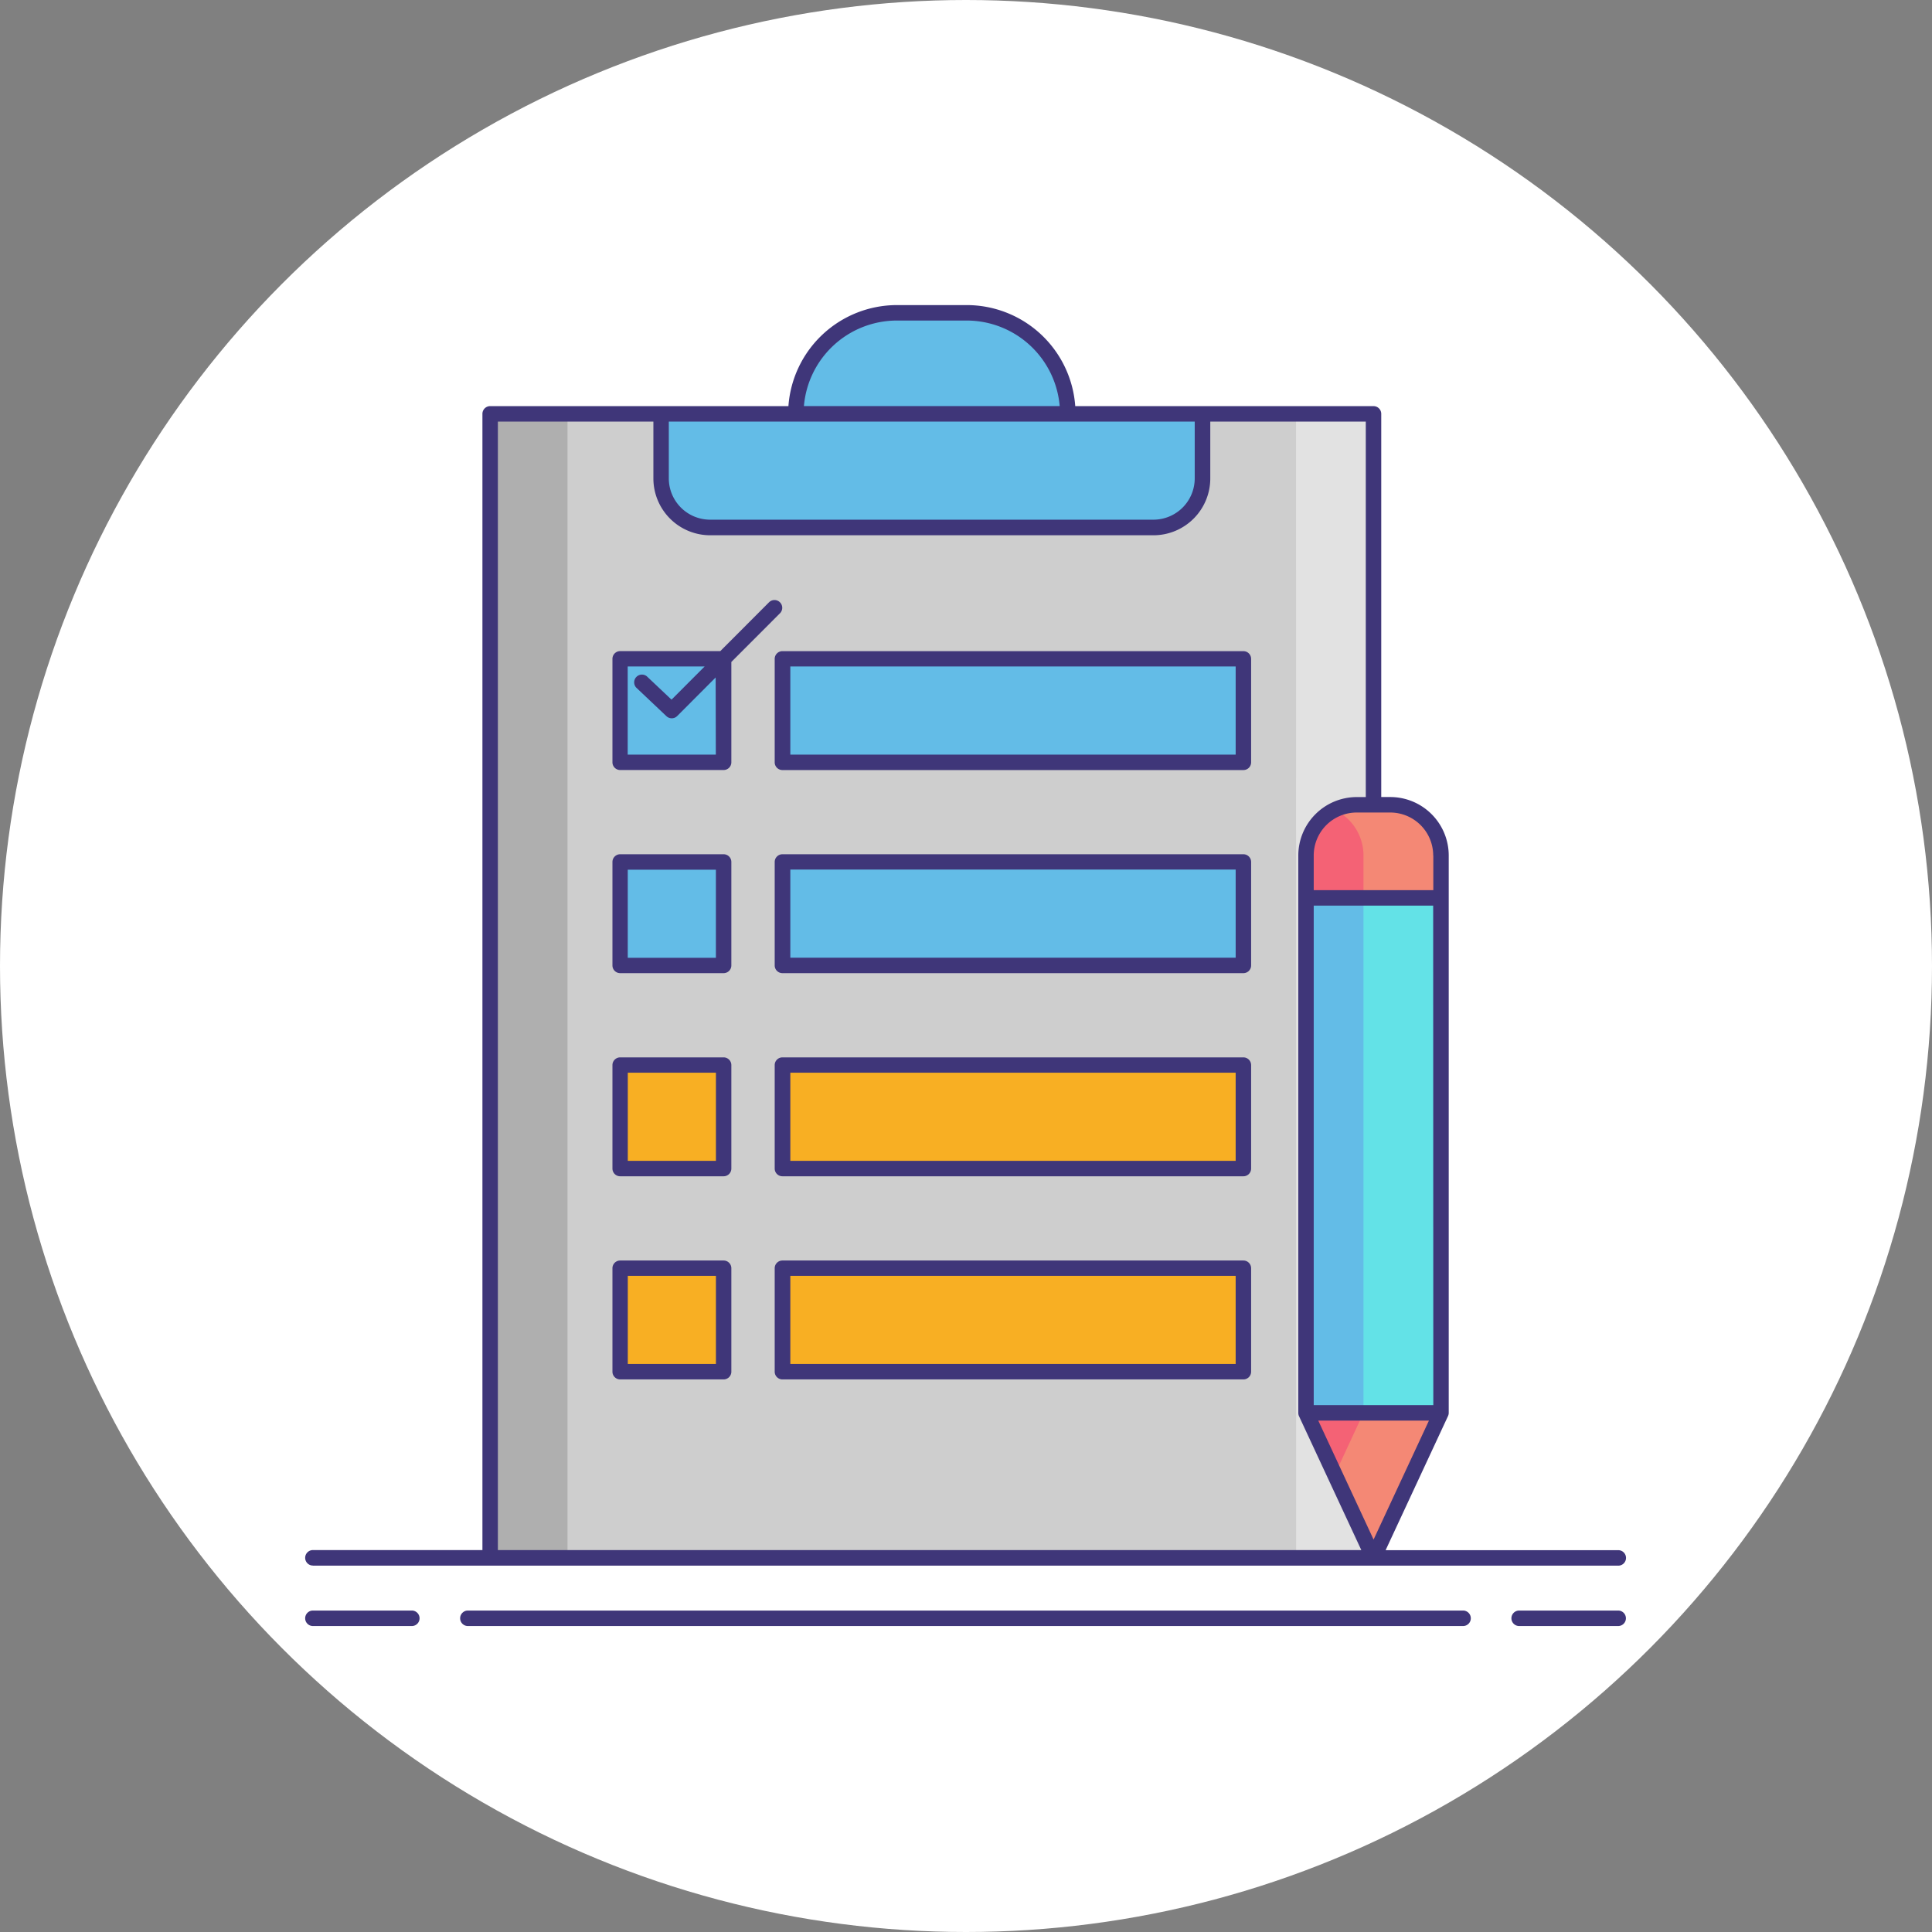 <svg xmlns="http://www.w3.org/2000/svg" width="57" height="57" viewBox="0 0 57 57">
  <rect x="0" y="0" width="57" height="57" fill="#808080" stroke="none"/>
  <g id="Grupo_1121442" data-name="Grupo 1121442" transform="translate(-825.051 -11367)">
    <g id="Grupo_1121427" data-name="Grupo 1121427" transform="translate(205 6244)">
      <circle id="Elipse_11781" data-name="Elipse 11781" cx="28.5" cy="28.5" r="28.5" transform="translate(620.051 5123)" fill="#fff"/>
    </g>
    <g id="Grupo_1121441" data-name="Grupo 1121441" transform="translate(833.983 11375.932)">
      <path id="Trazado_919612" data-name="Trazado 919612" d="M35.918,21.139H61.979V54.893H35.918Z" transform="translate(-30.389 -17.861)" fill="#cecece"/>
      <g id="Grupo_1121430" data-name="Grupo 1121430" transform="translate(5.529 3.278)">
        <path id="Trazado_919613" data-name="Trazado 919613" d="M35.918,21.139H38.2V54.893H35.918Z" transform="translate(-35.918 -21.139)" fill="#afafaf"/>
      </g>
      <g id="Grupo_1121431" data-name="Grupo 1121431" transform="translate(29.305 3.278)">
        <path id="Trazado_919614" data-name="Trazado 919614" d="M192.013,21.139H194.3V54.893h-2.285Z" transform="translate(-192.013 -21.139)" fill="#e2e2e2"/>
      </g>
      <path id="Trazado_919615" data-name="Trazado 919615" d="M193.945,214.644l1.99,4.28,1.991-4.28Z" transform="translate(-164.346 -181.892)" fill="#f46275"/>
      <g id="Grupo_1121432" data-name="Grupo 1121432" transform="translate(30.447 32.752)">
        <path id="Trazado_919616" data-name="Trazado 919616" d="M202.646,214.644h-2.285l-.848,1.824,1.142,2.456Z" transform="translate(-199.513 -214.644)" fill="#f48875"/>
      </g>
      <path id="Trazado_919617" data-name="Trazado 919617" d="M193.945,114.9h3.981v15.193h-3.981Z" transform="translate(-164.346 -97.341)" fill="#63bce7"/>
      <g id="Grupo_1121433" data-name="Grupo 1121433" transform="translate(31.295 17.559)">
        <path id="Trazado_919618" data-name="Trazado 919618" d="M205.082,114.9h2.285v15.193h-2.285Z" transform="translate(-205.082 -114.9)" fill="#63e2e7"/>
      </g>
      <path id="Trazado_919619" data-name="Trazado 919619" d="M196.431,96.867h-.991a1.5,1.5,0,0,0-1.5,1.5v1.252h3.981V98.362A1.5,1.5,0,0,0,196.431,96.867Z" transform="translate(-164.346 -82.055)" fill="#f46275"/>
      <g id="Grupo_1121434" data-name="Grupo 1121434" transform="translate(30.447 14.812)">
        <path id="Trazado_919620" data-name="Trazado 919620" d="M201.151,96.867h-.991a1.486,1.486,0,0,0-.647.149,1.494,1.494,0,0,1,.848,1.346v1.252h2.285V98.362A1.5,1.5,0,0,0,201.151,96.867Z" transform="translate(-199.513 -96.867)" fill="#f48875"/>
      </g>
      <g id="Grupo_1121437" data-name="Grupo 1121437" transform="translate(9.366 0.296)">
        <path id="Trazado_919621" data-name="Trazado 919621" d="M83.563,24.493H70.485a1.447,1.447,0,0,1-1.447-1.447V21.139H85.009v1.907a1.446,1.446,0,0,1-1.447,1.447Z" transform="translate(-67.83 -18.158)" fill="#63bce7"/>
        <path id="Trazado_919622" data-name="Trazado 919622" d="M100.176,1.568H98.117a2.981,2.981,0,0,0-2.981,2.981h8.021a2.981,2.981,0,0,0-2.981-2.981Z" transform="translate(-89.953 -1.568)" fill="#63bce7"/>
        <g id="Grupo_1121435" data-name="Grupo 1121435" transform="translate(0 10.21)">
          <path id="Trazado_919623" data-name="Trazado 919623" d="M61.108,68.6H64.16v3.052H61.108Z" transform="translate(-61.108 -68.599)" fill="#63bce7"/>
          <path id="Trazado_919624" data-name="Trazado 919624" d="M92.564,68.6h13.6v3.052h-13.6Z" transform="translate(-87.773 -68.599)" fill="#63bce7"/>
        </g>
        <g id="Grupo_1121436" data-name="Grupo 1121436" transform="translate(0 16.203)">
          <path id="Trazado_919625" data-name="Trazado 919625" d="M61.108,107.944H64.16V111H61.108Z" transform="translate(-61.108 -107.944)" fill="#63bce7"/>
          <path id="Trazado_919626" data-name="Trazado 919626" d="M92.564,107.944h13.6V111h-13.6Z" transform="translate(-87.773 -107.944)" fill="#63bce7"/>
        </g>
      </g>
      <g id="Grupo_1121438" data-name="Grupo 1121438" transform="translate(9.366 22.492)">
        <path id="Trazado_919627" data-name="Trazado 919627" d="M61.108,147.288H64.16v3.052H61.108Z" transform="translate(-61.108 -147.288)" fill="#f8af23"/>
        <path id="Trazado_919628" data-name="Trazado 919628" d="M92.564,147.288h13.6v3.052h-13.6Z" transform="translate(-87.773 -147.288)" fill="#f8af23"/>
      </g>
      <g id="Grupo_1121439" data-name="Grupo 1121439" transform="translate(9.366 28.485)">
        <path id="Trazado_919629" data-name="Trazado 919629" d="M61.108,186.633H64.16v3.052H61.108Z" transform="translate(-61.108 -186.633)" fill="#f8af23"/>
        <path id="Trazado_919630" data-name="Trazado 919630" d="M92.564,186.633h13.6v3.052h-13.6Z" transform="translate(-87.773 -186.633)" fill="#f8af23"/>
      </g>
      <g id="Grupo_1121440" data-name="Grupo 1121440" transform="translate(0.068 0.068)">
        <path id="Trazado_919631" data-name="Trazado 919631" d="M3.218,252.932H.3a.228.228,0,0,0,0,.457H3.218a.228.228,0,0,0,0-.457Z" transform="translate(-0.068 -214.416)" fill="#3f3679"/>
        <path id="Trazado_919632" data-name="Trazado 919632" d="M236.9,252.932h-2.921a.228.228,0,1,0,0,.457H236.9a.228.228,0,1,0,0-.457Z" transform="translate(-198.159 -214.416)" fill="#3f3679"/>
        <path id="Trazado_919633" data-name="Trazado 919633" d="M59.7,252.932H30.339a.228.228,0,1,0,0,.457H59.7a.228.228,0,1,0,0-.457Z" transform="translate(-25.535 -214.416)" fill="#3f3679"/>
        <path id="Trazado_919634" data-name="Trazado 919634" d="M.3,37.26H38.812a.228.228,0,1,0,0-.457H31.948l1.84-3.955h0a.227.227,0,0,0,.022-.1V16.307a1.726,1.726,0,0,0-1.724-1.724h-.267V3.278a.228.228,0,0,0-.228-.228h-8.8a3.211,3.211,0,0,0-3.2-2.981H17.529a3.211,3.211,0,0,0-3.2,2.981h-8.8a.228.228,0,0,0-.228.228V36.8H.3a.228.228,0,0,0,0,.457Zm31.293-.77-1.632-3.51h3.265Zm1.762-3.967H29.827V17.787h3.524Zm0-16.216v1.023H29.827V16.307a1.268,1.268,0,0,1,1.267-1.267h.991A1.268,1.268,0,0,1,33.352,16.307ZM17.53.525h2.059a2.756,2.756,0,0,1,2.743,2.524H14.786A2.756,2.756,0,0,1,17.53.525ZM14.549,3.506H26.316V5.185A1.219,1.219,0,0,1,25.1,6.4H12.02A1.219,1.219,0,0,1,10.8,5.185V3.506Zm-8.792,0h4.588V5.185A1.677,1.677,0,0,0,12.02,6.86H25.1a1.677,1.677,0,0,0,1.675-1.675V3.506h4.588V14.584h-.267a1.726,1.726,0,0,0-1.724,1.724V32.752a.227.227,0,0,0,.022.1h0L31.231,36.8H5.757Z" transform="translate(-0.068 -0.068)" fill="#3f3679"/>
        <path id="Trazado_919635" data-name="Trazado 919635" d="M104.888,67.1h-13.6a.228.228,0,0,0-.228.228V70.38a.228.228,0,0,0,.228.228h13.6a.228.228,0,0,0,.228-.228V67.327A.228.228,0,0,0,104.888,67.1Zm-.228,3.052H91.521v-2.6H104.66Z" transform="translate(-77.204 -56.889)" fill="#3f3679"/>
        <path id="Trazado_919636" data-name="Trazado 919636" d="M62.889,106.444H59.836a.228.228,0,0,0-.228.228v3.052a.228.228,0,0,0,.228.228h3.052a.228.228,0,0,0,.228-.228v-3.052A.228.228,0,0,0,62.889,106.444ZM62.66,109.5h-2.6v-2.6h2.6Z" transform="translate(-50.539 -90.241)" fill="#3f3679"/>
        <path id="Trazado_919637" data-name="Trazado 919637" d="M104.888,106.444h-13.6a.228.228,0,0,0-.228.228v3.052a.228.228,0,0,0,.228.228h13.6a.228.228,0,0,0,.228-.228v-3.052A.228.228,0,0,0,104.888,106.444Zm-.228,3.052H91.521v-2.6H104.66Z" transform="translate(-77.204 -90.241)" fill="#3f3679"/>
        <path id="Trazado_919638" data-name="Trazado 919638" d="M62.889,145.789H59.836a.228.228,0,0,0-.228.228v3.052a.228.228,0,0,0,.228.228h3.052a.228.228,0,0,0,.228-.228v-3.052A.228.228,0,0,0,62.889,145.789Zm-.228,3.052h-2.6v-2.6h2.6Z" transform="translate(-50.539 -123.593)" fill="#3f3679"/>
        <path id="Trazado_919639" data-name="Trazado 919639" d="M104.888,145.789h-13.6a.228.228,0,0,0-.228.228v3.052a.228.228,0,0,0,.228.228h13.6a.228.228,0,0,0,.228-.228v-3.052A.228.228,0,0,0,104.888,145.789Zm-.228,3.052H91.521v-2.6H104.66Z" transform="translate(-77.204 -123.593)" fill="#3f3679"/>
        <path id="Trazado_919640" data-name="Trazado 919640" d="M62.889,185.133H59.836a.228.228,0,0,0-.228.228v3.052a.228.228,0,0,0,.228.228h3.052a.228.228,0,0,0,.228-.228v-3.052A.228.228,0,0,0,62.889,185.133Zm-.228,3.052h-2.6v-2.6h2.6Z" transform="translate(-50.539 -156.944)" fill="#3f3679"/>
        <path id="Trazado_919641" data-name="Trazado 919641" d="M104.888,185.133h-13.6a.228.228,0,0,0-.228.228v3.052a.228.228,0,0,0,.228.228h13.6a.228.228,0,0,0,.228-.228v-3.052A.228.228,0,0,0,104.888,185.133Zm-.228,3.052H91.521v-2.6H104.66Z" transform="translate(-77.204 -156.944)" fill="#3f3679"/>
        <path id="Trazado_919642" data-name="Trazado 919642" d="M64.558,57.546a.229.229,0,0,0-.324-.323L62.79,58.67H59.836a.228.228,0,0,0-.228.228v3.052a.228.228,0,0,0,.228.228h3.052a.228.228,0,0,0,.228-.228V58.99Zm-1.9,4.177h-2.6v-2.6h2.27l-.977.979-.727-.687a.229.229,0,0,0-.314.332l.888.84a.229.229,0,0,0,.319,0l1.136-1.139Z" transform="translate(-50.539 -48.46)" fill="#3f3679"/>
      </g>
    </g>
  </g>
</svg>
